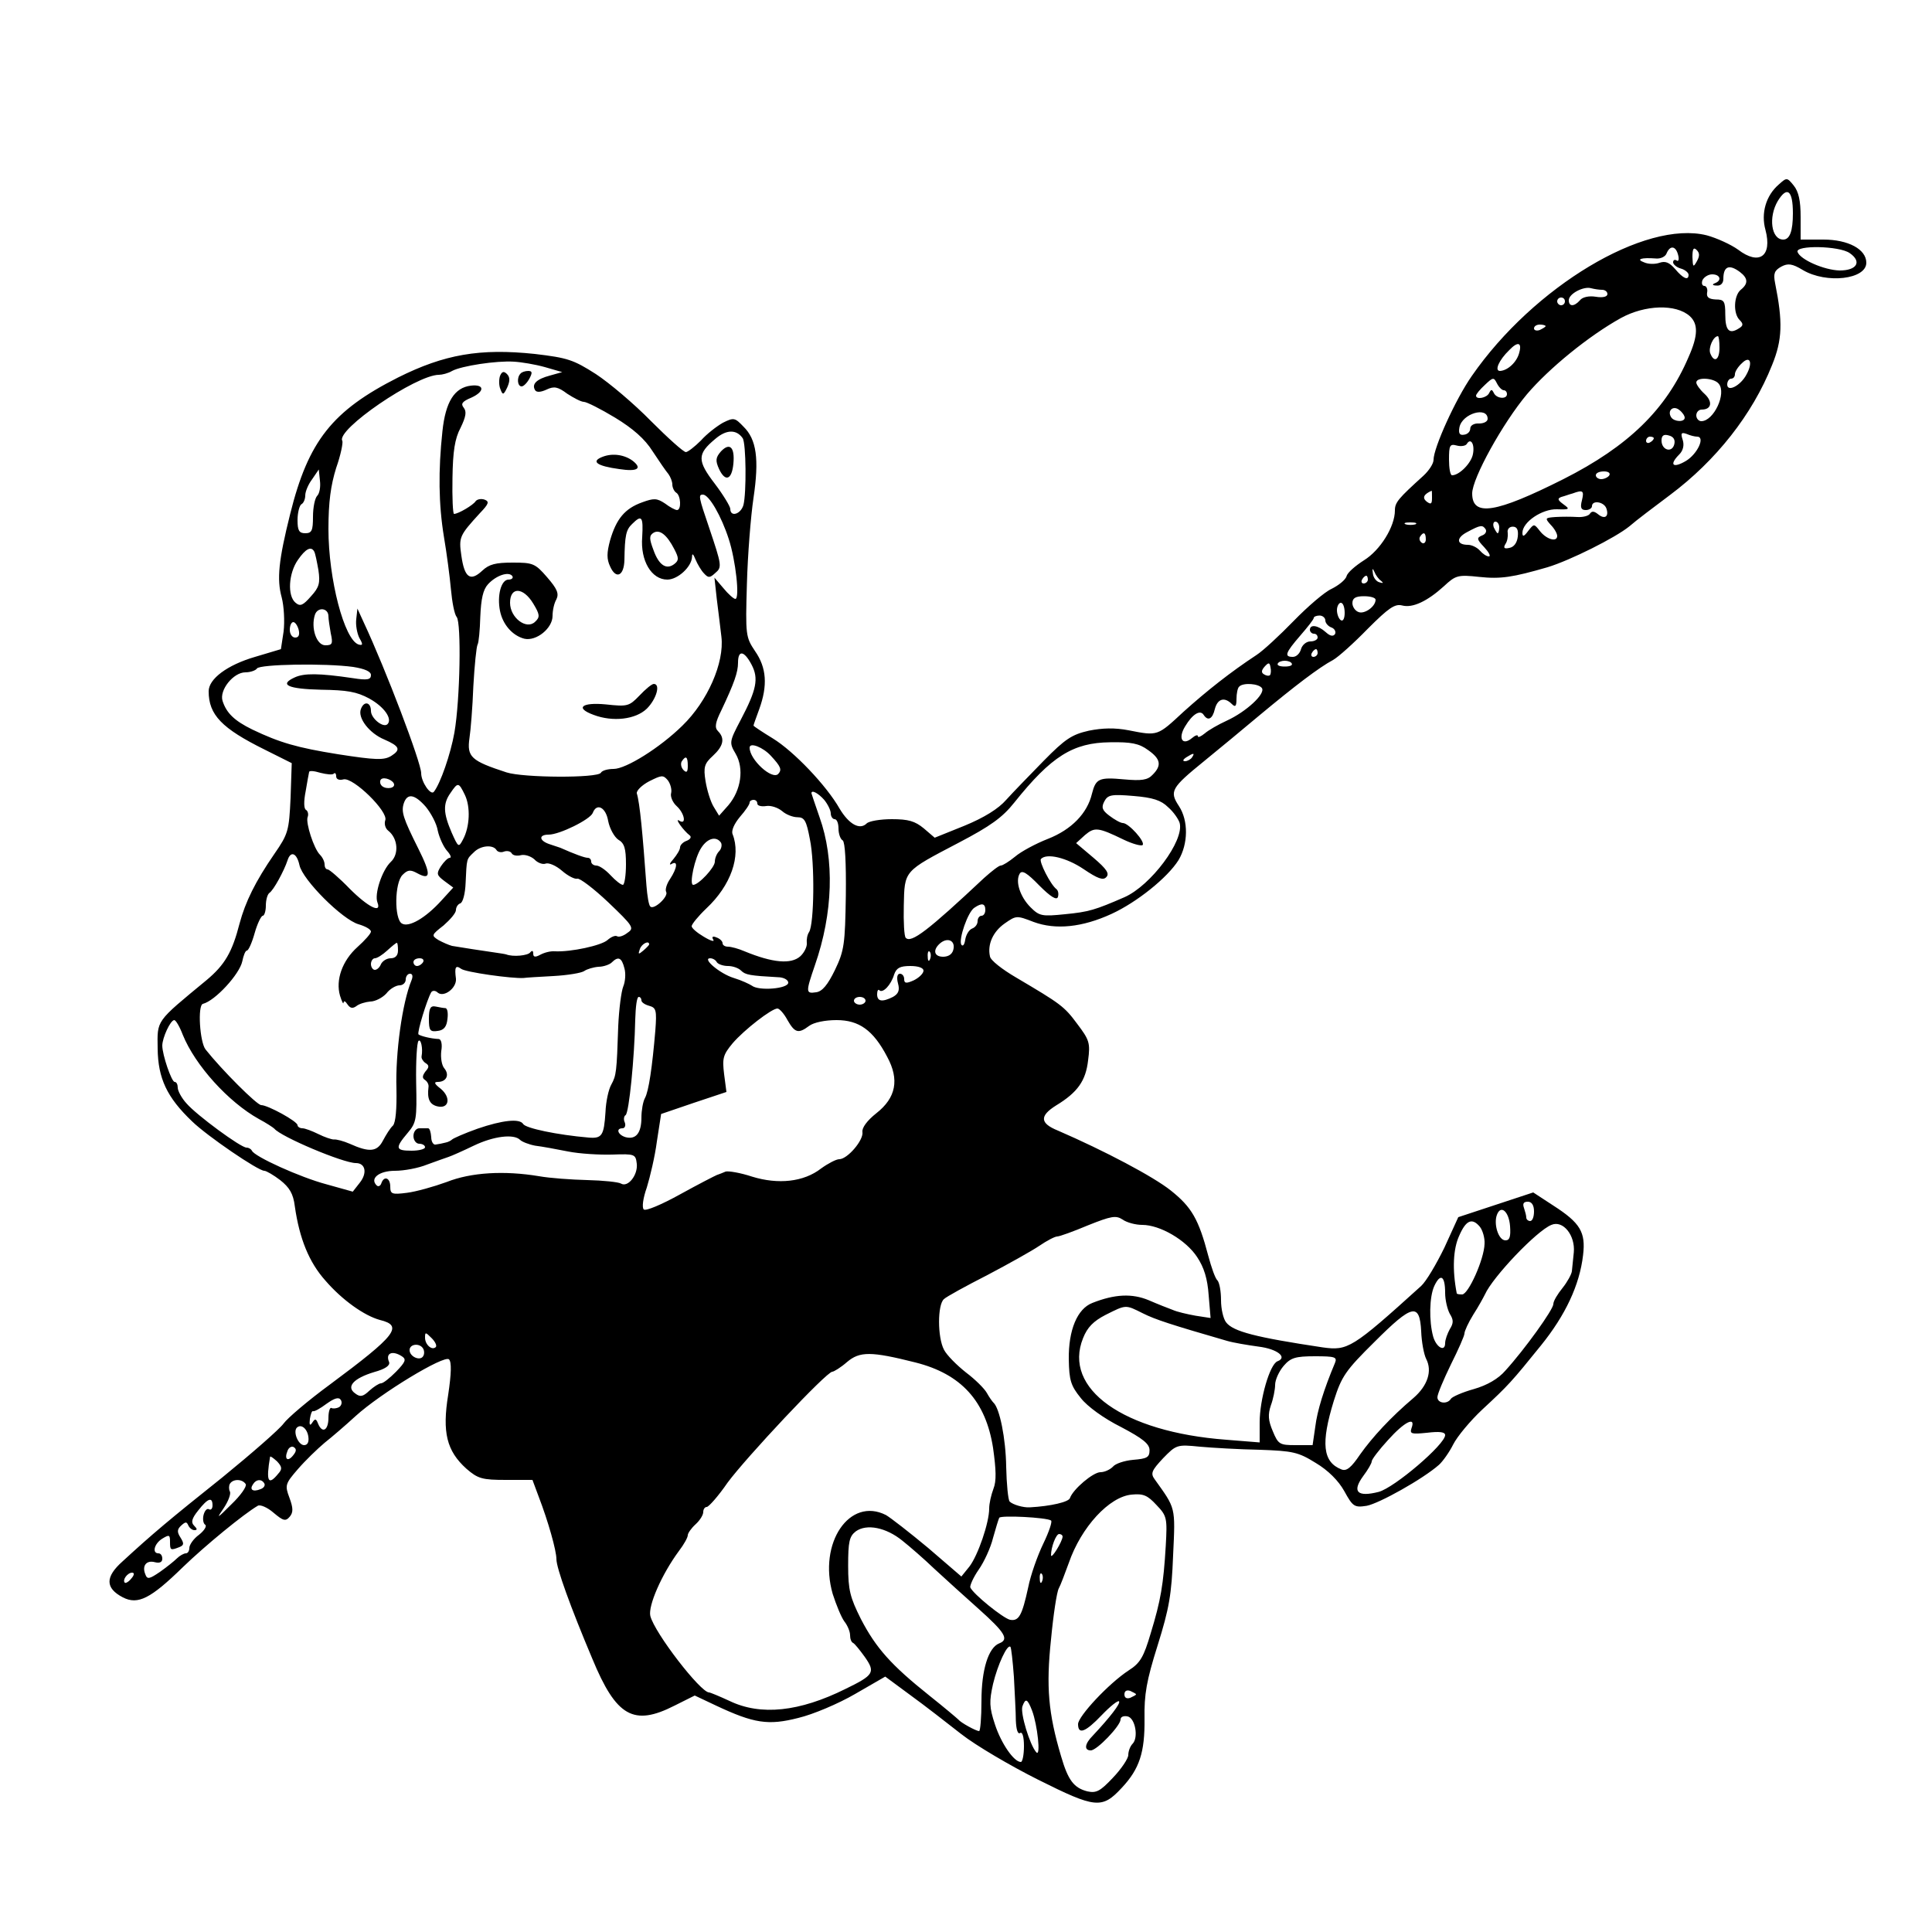 <?xml version="1.0" standalone="no"?>
<!DOCTYPE svg PUBLIC "-//W3C//DTD SVG 20010904//EN"
 "http://www.w3.org/TR/2001/REC-SVG-20010904/DTD/svg10.dtd">
<svg version="1.0" xmlns="http://www.w3.org/2000/svg"
 width="500pt" height="500pt" viewBox="0 0 500 500"
 preserveAspectRatio="xMidYMid meet">

<g transform="translate(0,500) scale(0.1,-0.1)"
fill="#000000" stroke="none">
<path d="M4604 4523 c-34 -29 -47 -75 -35 -118 18 -68 -16 -93 -71 -51 -18 13
-55 30 -81 37 -160 40 -448 -133 -608 -364 -42 -60 -99 -186 -99 -217 0 -10
-12 -28 -26 -41 -65 -59 -74 -69 -74 -90 0 -42 -38 -103 -80 -129 -22 -14 -43
-32 -45 -41 -3 -10 -21 -24 -39 -33 -18 -8 -62 -46 -98 -83 -36 -37 -79 -77
-96 -88 -67 -44 -129 -93 -189 -147 -68 -63 -66 -63 -142 -48 -36 7 -68 6
-103 -1 -44 -10 -61 -21 -117 -78 -36 -37 -80 -82 -97 -101 -20 -23 -57 -46
-108 -67 l-77 -31 -28 24 c-23 19 -40 24 -83 24 -30 0 -59 -5 -65 -11 -18 -18
-46 -2 -70 38 -34 60 -119 149 -173 182 -28 17 -50 32 -50 33 0 2 7 21 15 43
22 61 19 107 -11 150 -24 36 -25 41 -21 174 2 75 10 175 17 222 15 101 8 152
-26 185 -22 23 -25 24 -53 10 -16 -9 -42 -29 -57 -46 -16 -16 -34 -30 -39 -30
-6 0 -46 36 -90 80 -44 45 -108 99 -143 122 -58 37 -73 42 -158 52 -142 15
-234 -1 -354 -61 -170 -86 -232 -164 -279 -353 -30 -120 -35 -169 -22 -216 6
-23 8 -62 5 -88 l-7 -46 -67 -20 c-72 -21 -120 -57 -120 -89 0 -61 34 -96 145
-151 l70 -35 -3 -90 c-4 -85 -6 -93 -42 -145 -49 -71 -75 -124 -90 -180 -19
-74 -38 -107 -86 -147 -132 -109 -127 -102 -126 -177 1 -77 24 -126 89 -188
39 -38 171 -128 187 -128 5 0 24 -11 41 -24 24 -19 34 -35 38 -68 12 -84 37
-145 79 -192 44 -51 101 -91 141 -102 62 -15 42 -40 -129 -167 -56 -41 -110
-87 -120 -101 -11 -15 -82 -77 -158 -139 -138 -110 -183 -148 -259 -218 -45
-40 -45 -69 1 -93 39 -20 72 -3 155 78 59 57 158 138 194 159 6 4 25 -4 41
-18 25 -21 31 -23 42 -10 9 11 9 22 -1 49 -12 32 -11 36 22 74 19 22 50 52 69
68 19 15 55 46 80 69 66 60 230 159 242 147 7 -7 6 -37 -2 -91 -16 -98 -4
-146 47 -192 30 -26 41 -29 103 -29 l68 0 16 -43 c25 -65 46 -140 46 -162 0
-23 36 -123 93 -258 62 -150 107 -175 213 -121 l52 26 55 -26 c98 -46 135 -52
213 -32 38 9 104 37 147 62 l78 45 65 -48 c36 -26 95 -72 132 -101 37 -29 127
-82 199 -118 148 -74 165 -76 216 -21 46 49 60 92 59 179 -1 63 5 98 34 190
30 96 36 131 40 233 6 127 7 120 -48 197 -11 15 -7 23 22 54 34 35 36 36 95
30 33 -3 103 -7 155 -8 86 -3 100 -6 145 -34 32 -19 59 -46 74 -73 22 -40 26
-43 58 -38 32 6 145 69 187 106 10 9 27 33 37 53 10 20 44 61 75 90 68 63 76
72 152 166 63 78 100 156 109 234 7 59 -7 83 -77 128 l-52 34 -97 -32 -97 -32
-36 -79 c-21 -43 -47 -87 -60 -99 -179 -162 -190 -168 -255 -159 -173 26 -232
41 -250 65 -7 9 -13 34 -13 57 0 23 -4 45 -9 51 -6 5 -16 34 -24 64 -25 95
-43 126 -97 169 -45 36 -172 103 -292 155 -47 19 -48 38 -5 65 56 34 77 64 83
117 6 45 3 53 -28 94 -34 46 -43 52 -158 120 -36 21 -67 45 -68 55 -7 31 8 64
38 85 30 21 31 21 75 4 57 -21 126 -14 202 21 65 30 144 93 173 139 25 42 26
102 1 140 -25 38 -20 47 65 116 37 30 102 84 145 120 89 74 153 123 189 142
14 8 54 44 90 81 54 54 70 65 89 60 27 -7 65 11 108 50 30 28 36 30 91 24 56
-6 87 -1 177 25 59 18 175 76 212 106 17 15 65 51 105 81 119 89 213 208 264
336 27 66 28 112 8 212 -5 25 -2 33 16 43 17 9 28 8 56 -9 61 -36 164 -24 164
19 0 35 -47 60 -111 60 l-59 0 0 59 c0 41 -5 65 -18 81 -17 21 -18 21 -38 3z
m36 -75 c0 -46 -8 -68 -25 -68 -31 0 -39 58 -14 100 24 39 39 28 39 -32z
m-297 -108 c3 -11 1 -18 -4 -14 -5 3 -9 1 -9 -5 0 -5 9 -13 20 -16 11 -3 20
-11 20 -16 0 -16 -14 -10 -35 15 -15 17 -25 21 -40 16 -11 -4 -29 -4 -40 1
-22 8 -8 13 31 10 12 -1 24 5 27 13 9 22 24 20 30 -4z m48 -17 c-9 -16 -10
-14 -11 12 0 21 3 26 11 18 8 -8 8 -16 0 -30z m396 22 c32 -22 19 -45 -26 -45
-40 1 -102 28 -109 48 -6 18 108 16 135 -3z m-284 -49 c21 -16 22 -30 2 -46
-18 -15 -20 -61 -3 -78 10 -10 10 -15 -2 -22 -25 -16 -35 -5 -35 36 0 35 -3
39 -25 39 -18 1 -24 6 -22 18 2 9 -2 17 -7 17 -6 0 -8 7 -5 15 4 8 15 15 25
15 21 0 26 -16 7 -23 -8 -3 -6 -6 5 -6 10 -1 17 6 17 17 0 33 15 39 43 18z
m-357 -46 c8 0 14 -5 14 -11 0 -7 -12 -10 -30 -7 -18 3 -35 -1 -41 -9 -15 -17
-29 -17 -29 0 0 17 39 37 58 31 8 -2 20 -4 28 -4z m-96 -30 c0 -5 -4 -10 -10
-10 -5 0 -10 5 -10 10 0 6 5 10 10 10 6 0 10 -4 10 -10z m323 -38 c22 -20 22
-50 -3 -106 -58 -136 -156 -231 -324 -316 -175 -88 -236 -98 -236 -37 0 39 79
182 142 257 57 67 160 151 243 197 62 34 142 37 178 5z m-373 -26 c0 -2 -7 -6
-15 -10 -8 -3 -15 -1 -15 4 0 6 7 10 15 10 8 0 15 -2 15 -4z m450 -56 c0 -32
-14 -40 -24 -14 -5 14 8 44 20 44 2 0 4 -13 4 -30z m-518 -12 c-6 -25 -30 -47
-50 -48 -15 0 -3 28 24 54 22 23 33 20 26 -6z m588 -57 c-15 -29 -50 -47 -50
-26 0 8 5 15 10 15 6 0 10 5 10 12 0 6 8 19 18 28 21 21 29 2 12 -29z m-3110
19 l45 -13 -32 -9 c-34 -9 -48 -22 -38 -38 4 -6 15 -5 30 2 19 9 29 7 53 -11
17 -11 36 -21 43 -21 7 0 43 -18 81 -41 46 -28 77 -55 97 -87 17 -26 35 -52
41 -59 5 -7 10 -19 10 -27 0 -8 5 -18 10 -21 12 -7 14 -45 2 -45 -4 0 -18 7
-31 17 -21 14 -29 14 -59 3 -45 -16 -67 -43 -83 -98 -9 -33 -9 -49 0 -68 15
-34 36 -25 37 17 1 63 4 78 20 93 25 25 29 19 26 -34 -5 -61 24 -110 65 -110
27 0 63 33 64 59 0 10 3 8 9 -7 5 -12 15 -29 22 -36 11 -12 15 -12 29 1 18 15
17 20 -16 118 -27 79 -28 85 -16 85 16 0 48 -56 67 -115 18 -55 29 -155 17
-155 -4 0 -18 12 -31 28 l-23 27 6 -55 c4 -30 9 -74 12 -98 8 -67 -36 -167
-101 -230 -58 -57 -146 -112 -178 -112 -15 0 -30 -4 -33 -10 -9 -14 -200 -13
-244 1 -92 30 -103 40 -96 89 3 19 8 80 10 134 3 54 8 103 11 108 3 5 6 37 7
72 2 46 7 70 20 84 21 23 54 34 63 21 3 -5 -2 -9 -10 -9 -19 0 -30 -41 -22
-81 7 -35 32 -64 63 -72 31 -7 73 27 73 59 0 14 4 33 10 43 7 15 2 27 -24 57
-31 36 -37 38 -89 38 -44 0 -61 -4 -79 -21 -31 -29 -46 -18 -54 39 -7 48 -5
52 48 110 23 24 25 30 12 35 -9 3 -19 1 -23 -4 -6 -10 -45 -33 -56 -33 -3 0
-5 42 -4 93 1 69 6 102 21 130 14 29 16 42 8 52 -8 10 -4 16 20 26 35 16 34
35 -1 31 -43 -5 -66 -42 -74 -118 -11 -102 -10 -189 4 -274 7 -41 15 -102 18
-135 3 -33 9 -65 15 -72 12 -15 9 -212 -6 -299 -10 -56 -36 -131 -53 -153 -8
-11 -33 25 -33 48 0 27 -91 267 -149 391 l-16 35 -3 -27 c-2 -15 2 -37 8 -49
10 -17 9 -20 -2 -17 -37 12 -78 169 -78 299 0 70 6 113 20 158 12 34 18 65 16
70 -18 28 191 171 250 171 8 0 24 4 34 10 24 13 115 27 160 24 19 -1 55 -7 80
-14z m2482 -60 c4 0 8 -4 8 -10 0 -14 -27 -12 -34 3 -5 10 -7 10 -12 0 -6 -13
-34 -18 -34 -7 0 4 10 16 23 28 21 20 23 20 31 4 5 -10 13 -18 18 -18z m556
17 c21 -25 -13 -97 -45 -97 -7 0 -13 7 -13 15 0 8 6 15 14 15 26 0 29 21 7 41
-12 11 -21 24 -21 29 0 15 46 12 58 -3z m-88 -88 c0 -12 -27 -11 -35 1 -11 17
5 32 21 19 8 -6 14 -15 14 -20z m-510 -3 c0 -7 -10 -12 -22 -12 -13 1 -23 -5
-23 -13 0 -8 -7 -15 -16 -16 -11 -2 -15 3 -12 19 7 36 73 55 73 22z m-1928
-50 c9 -13 10 -142 2 -173 -7 -24 -34 -32 -34 -10 0 6 -18 36 -40 65 -46 60
-46 77 1 116 29 25 55 25 71 2z m2411 -16 c-6 -23 -33 -15 -33 10 0 13 6 17
19 13 12 -3 17 -11 14 -23z m59 20 c22 0 1 -45 -29 -63 -34 -20 -44 -10 -17
17 10 10 13 24 9 37 -6 18 -4 21 10 16 9 -4 21 -7 27 -7z m-112 -4 c0 -3 -4
-8 -10 -11 -5 -3 -10 -1 -10 4 0 6 5 11 10 11 6 0 10 -2 10 -4z m-468 -41 c-4
-23 -35 -55 -54 -55 -5 0 -8 19 -8 41 0 36 2 41 20 36 11 -3 23 -1 26 4 10 17
21 0 16 -26z m-2991 -108 c-6 -6 -11 -30 -11 -54 0 -36 -3 -43 -20 -43 -16 0
-20 7 -20 34 0 19 5 38 10 41 6 3 10 14 10 23 0 10 8 29 18 42 l17 25 3 -29
c2 -16 -1 -33 -7 -39z m3344 53 c-3 -5 -13 -10 -21 -10 -8 0 -14 5 -14 10 0 6
9 10 21 10 11 0 17 -4 14 -10z m-459 -59 c0 -16 -3 -17 -14 -9 -12 10 -7 19
13 28 1 0 1 -9 1 -19z m388 -6 c-5 -19 -2 -25 10 -25 9 0 16 5 16 10 0 16 30
12 37 -5 8 -22 -4 -30 -21 -16 -10 8 -16 9 -21 2 -3 -6 -18 -10 -33 -9 -15 1
-40 1 -56 0 -28 -2 -28 -3 -13 -20 10 -10 17 -23 17 -29 0 -17 -28 -9 -45 13
-15 19 -15 19 -30 0 -11 -15 -15 -16 -15 -5 0 28 51 62 89 61 33 -1 35 0 17
13 -15 11 -16 15 -5 19 8 2 21 7 29 9 27 10 30 7 24 -18z m-431 -62 c-7 -2
-19 -2 -25 0 -7 3 -2 5 12 5 14 0 19 -2 13 -5z m217 -8 c0 -8 -2 -15 -4 -15
-2 0 -6 7 -10 15 -3 8 -1 15 4 15 6 0 10 -7 10 -15z m-35 -5 c3 -6 -1 -13 -10
-16 -14 -6 -13 -10 6 -30 12 -13 18 -24 12 -24 -6 0 -16 7 -23 15 -7 8 -21 15
-31 15 -30 0 -31 18 -2 33 35 19 40 19 48 7z m83 -19 c-2 -16 -10 -27 -22 -29
-13 -3 -16 0 -10 10 5 7 7 20 6 29 -2 9 4 16 13 16 11 0 15 -8 13 -26z m-2183
-32 c12 -23 12 -29 1 -38 -21 -17 -41 -4 -55 36 -11 29 -11 37 0 44 16 10 35
-5 54 -42z m1945 25 c0 -8 -5 -12 -10 -9 -6 4 -8 11 -5 16 9 14 15 11 15 -7z
m-2877 -31 c3 -5 7 -26 11 -48 5 -34 2 -45 -19 -68 -21 -24 -28 -27 -40 -17
-22 18 -18 77 6 111 20 29 34 36 42 22z m2761 -76 c7 -6 6 -7 -4 -4 -8 2 -16
12 -17 23 -2 13 -1 15 4 4 3 -8 11 -19 17 -23z m-34 3 c0 -5 -5 -10 -11 -10
-5 0 -7 5 -4 10 3 6 8 10 11 10 2 0 4 -4 4 -10z m-2160 -62 c17 -28 18 -35 5
-47 -22 -22 -65 10 -65 49 0 42 34 41 60 -2z m2180 10 c0 -18 -29 -38 -44 -32
-9 3 -16 14 -16 23 0 13 8 18 30 18 17 0 30 -4 30 -9z m-80 -34 c0 -14 -4 -23
-10 -19 -5 3 -10 15 -10 26 0 10 5 19 10 19 6 0 10 -12 10 -26z m-2630 -9 c0
-7 3 -27 6 -44 6 -27 4 -31 -14 -31 -23 0 -38 45 -27 79 7 21 35 18 35 -4z
m2580 -11 c0 -6 7 -15 16 -18 8 -3 12 -11 9 -17 -5 -7 -13 -5 -24 5 -20 18
-41 21 -41 6 0 -5 5 -10 10 -10 6 0 10 -4 10 -10 0 -5 -8 -10 -19 -10 -10 0
-21 -9 -24 -20 -3 -11 -12 -20 -21 -20 -23 0 -20 10 19 55 19 22 35 42 35 46
0 3 7 6 15 6 8 0 15 -6 15 -13z m-2657 -24 c3 -13 0 -20 -9 -20 -8 0 -14 9
-14 20 0 11 4 20 9 20 5 0 11 -9 14 -20z m2637 -60 c0 -5 -5 -10 -11 -10 -5 0
-7 5 -4 10 3 6 8 10 11 10 2 0 4 -4 4 -10z m-1465 -30 c19 -36 13 -65 -28
-143 -30 -57 -30 -59 -13 -88 22 -38 14 -94 -19 -133 l-24 -27 -14 23 c-8 13
-17 42 -21 66 -6 37 -3 46 19 66 27 25 32 45 13 64 -9 9 -7 22 9 54 33 70 43
98 43 123 0 34 16 31 35 -5z m1342 -27 c-3 -3 -10 -2 -16 2 -7 4 -7 10 2 20
10 11 13 11 15 -2 2 -8 1 -17 -1 -20z m56 30 c3 -5 -5 -8 -18 -8 -13 0 -21 3
-18 8 2 4 10 7 18 7 8 0 16 -3 18 -7z m-2429 -9 c31 -5 46 -12 46 -21 0 -12
-9 -14 -47 -8 -88 13 -126 13 -150 2 -42 -19 -18 -30 68 -32 67 -1 92 -5 125
-23 38 -21 60 -52 47 -66 -11 -11 -43 15 -43 34 0 23 -18 27 -26 5 -9 -23 22
-63 61 -79 39 -17 43 -26 18 -42 -19 -12 -41 -11 -138 4 -106 17 -151 30 -222
64 -47 23 -67 43 -77 74 -9 28 28 74 59 74 13 0 27 5 30 10 7 11 176 14 249 4z
m2352 -55 c9 -15 -41 -61 -91 -84 -22 -10 -48 -25 -57 -33 -10 -8 -18 -12 -18
-7 0 4 -7 2 -15 -5 -25 -21 -37 -1 -18 30 19 32 39 44 48 30 11 -17 23 -11 29
15 7 27 25 32 44 13 9 -9 12 -6 12 13 0 14 3 29 7 32 10 11 51 8 59 -4z m-295
-160 c33 -23 36 -40 12 -64 -13 -14 -29 -16 -74 -12 -65 6 -73 2 -83 -37 -12
-51 -53 -93 -114 -117 -31 -12 -70 -33 -85 -46 -16 -13 -32 -23 -37 -23 -5 0
-24 -15 -43 -32 -145 -136 -189 -170 -203 -155 -4 4 -6 41 -5 83 2 92 -1 88
142 163 82 43 113 65 144 104 96 120 152 155 248 156 54 1 75 -3 98 -20z
m-976 -15 c26 -28 29 -36 19 -47 -16 -16 -74 37 -74 68 0 15 35 1 55 -21z
m1090 -4 c-3 -5 -12 -10 -18 -10 -7 0 -6 4 3 10 19 12 23 12 15 0z m-1305 -22
c0 -16 -3 -19 -11 -11 -6 6 -8 16 -5 22 11 17 16 13 16 -11z m-916 -20 c3 3 6
0 6 -7 0 -8 8 -11 19 -8 25 6 117 -84 108 -106 -3 -9 0 -21 8 -27 25 -20 28
-61 6 -81 -22 -21 -43 -83 -34 -105 11 -29 -24 -12 -72 36 -27 28 -53 50 -57
50 -5 0 -8 6 -8 13 0 7 -5 18 -12 25 -16 16 -37 82 -32 97 3 7 1 16 -4 19 -6
3 -6 23 -1 48 4 24 8 46 9 50 0 4 13 3 29 -2 16 -4 32 -6 35 -2z m873 -50 c-3
-9 4 -25 14 -34 21 -19 26 -50 7 -38 -14 9 11 -26 27 -38 5 -4 2 -10 -8 -14
-9 -3 -17 -11 -17 -17 0 -6 -8 -19 -17 -30 -10 -11 -12 -17 -5 -13 17 10 15
-10 -4 -39 -9 -13 -13 -28 -10 -33 7 -12 -32 -48 -41 -38 -4 3 -8 28 -10 54
-10 136 -17 213 -25 239 -1 7 13 21 32 31 32 16 36 17 48 3 7 -9 11 -24 9 -33z
m-717 21 c0 -11 -27 -12 -34 0 -3 4 -3 11 0 14 8 8 34 -3 34 -14z m183 -26
c15 -31 13 -83 -5 -116 -11 -21 -12 -20 -29 18 -22 51 -23 75 -3 103 19 28 21
28 37 -5z m930 -13 c9 -11 17 -27 17 -35 0 -8 5 -15 10 -15 6 0 10 -11 10 -24
0 -14 5 -28 11 -31 6 -5 9 -56 8 -143 -2 -125 -4 -142 -28 -192 -19 -39 -33
-56 -49 -58 -27 -4 -27 0 -3 70 47 135 51 274 12 383 -11 32 -21 61 -21 62 0
10 18 0 33 -17z m890 -19 c14 -12 27 -31 30 -41 12 -46 -75 -162 -143 -192
-76 -33 -92 -38 -154 -44 -59 -6 -66 -5 -89 18 -27 27 -40 67 -28 87 6 10 19
2 51 -31 29 -29 45 -39 48 -29 2 7 1 16 -4 20 -15 11 -46 72 -40 78 15 16 67
3 110 -26 37 -25 51 -30 59 -21 9 9 1 21 -33 50 l-45 38 23 21 c25 21 34 20
100 -12 23 -11 45 -17 49 -14 8 8 -36 57 -51 57 -6 0 -22 9 -35 19 -19 14 -21
22 -13 37 9 17 18 19 76 14 49 -4 71 -11 89 -29z m-1921 1 c13 -16 28 -43 31
-62 4 -18 15 -42 24 -52 9 -10 12 -18 7 -18 -5 0 -15 -10 -23 -22 -12 -19 -11
-23 9 -38 l23 -17 -31 -34 c-41 -45 -84 -70 -102 -59 -20 12 -19 106 2 126 13
13 20 14 38 4 35 -19 36 -3 3 63 -40 80 -45 96 -38 118 9 27 28 24 57 -9z
m858 8 c0 -5 10 -8 23 -6 12 2 30 -4 41 -13 10 -9 28 -16 40 -16 18 0 23 -9
32 -57 13 -62 11 -219 -2 -240 -5 -7 -7 -20 -6 -29 1 -8 -6 -24 -17 -34 -24
-21 -71 -17 -144 13 -16 7 -35 12 -43 12 -8 0 -14 4 -14 9 0 5 -7 12 -16 15
-9 4 -13 2 -8 -6 4 -6 -7 -3 -25 8 -17 10 -31 22 -31 27 0 5 17 26 38 46 64
60 90 136 68 192 -4 9 4 27 19 45 14 16 25 32 25 37 0 4 5 7 10 7 6 0 10 -4
10 -10z m-386 -45 c4 -20 16 -41 26 -48 16 -9 20 -23 20 -64 0 -29 -4 -53 -8
-53 -5 0 -19 11 -32 25 -13 14 -29 25 -37 25 -7 0 -13 5 -13 10 0 6 -4 10 -9
10 -8 0 -35 10 -71 26 -3 1 -15 5 -27 9 -28 9 -30 25 -3 25 28 0 107 39 114
56 10 27 34 15 40 -21z m292 -56 c3 -6 1 -16 -5 -22 -6 -6 -11 -18 -11 -27 0
-15 -42 -60 -56 -60 -11 0 4 71 21 96 16 25 39 31 51 13z m-581 -19 c3 -5 12
-7 19 -4 8 3 17 1 20 -4 3 -6 14 -8 25 -5 10 2 25 -3 34 -11 8 -9 22 -14 29
-11 8 3 27 -5 43 -19 15 -13 33 -22 39 -20 6 2 42 -25 80 -61 65 -62 68 -67
50 -79 -10 -8 -22 -12 -27 -9 -5 3 -16 -2 -25 -10 -16 -14 -94 -31 -136 -29
-11 1 -27 -3 -38 -9 -13 -7 -18 -6 -18 3 0 8 -3 9 -8 3 -6 -8 -44 -12 -62 -5
-3 1 -16 3 -30 5 -28 4 -87 13 -110 17 -8 2 -24 9 -35 15 -19 12 -19 13 13 38
17 15 32 32 32 40 0 7 5 15 11 17 7 2 13 26 14 53 3 64 2 61 21 79 17 18 50
21 59 6z m-510 -39 c8 -38 111 -141 153 -153 17 -5 32 -13 32 -19 0 -5 -16
-23 -35 -40 -39 -35 -57 -85 -45 -126 5 -16 9 -23 9 -18 1 6 5 4 10 -4 7 -10
13 -12 23 -5 7 6 24 11 36 12 13 0 32 10 42 21 9 12 25 21 34 21 9 0 16 7 16
15 0 8 5 15 11 15 7 0 8 -7 4 -17 -24 -58 -42 -188 -39 -281 1 -52 -2 -87 -9
-95 -7 -6 -18 -24 -26 -39 -15 -29 -35 -31 -86 -8 -16 7 -35 12 -41 11 -6 0
-24 6 -40 14 -16 8 -35 15 -41 15 -7 0 -13 4 -13 8 0 10 -77 52 -94 52 -11 0
-102 91 -144 144 -15 19 -21 114 -7 118 32 8 95 77 102 110 3 15 8 28 12 28 4
0 13 20 20 45 7 25 17 45 21 45 4 0 8 12 8 26 0 15 4 29 9 33 11 7 38 57 47
84 8 26 24 20 31 -12z m1775 -116 c0 -8 -4 -15 -10 -15 -5 0 -10 -6 -10 -14 0
-8 -6 -16 -14 -19 -8 -3 -16 -16 -18 -29 -2 -13 -6 -18 -10 -13 -8 13 17 86
34 96 19 13 28 11 28 -6z m-82 -99 c-2 -14 -11 -21 -25 -22 -24 -1 -30 15 -13
32 19 19 41 12 38 -10z m-1438 -6 c0 -13 -7 -20 -19 -20 -10 0 -21 -7 -25 -15
-3 -8 -10 -15 -16 -15 -5 0 -10 7 -10 15 0 8 5 15 10 15 6 0 20 9 32 20 12 11
23 20 25 20 2 0 3 -9 3 -20z m650 16 c0 -2 -7 -9 -15 -16 -13 -11 -14 -10 -9
4 5 14 24 23 24 12z m727 -38 c-3 -8 -6 -5 -6 6 -1 11 2 17 5 13 3 -3 4 -12 1
-19z m-1312 -8 c-3 -5 -10 -10 -16 -10 -5 0 -9 5 -9 10 0 6 7 10 16 10 8 0 12
-4 9 -10z m521 -16 c4 -14 2 -35 -3 -47 -5 -12 -11 -58 -13 -102 -4 -120 -5
-128 -18 -152 -7 -12 -14 -44 -15 -71 -4 -61 -9 -69 -44 -66 -81 7 -162 24
-169 35 -9 15 -54 10 -118 -12 -34 -12 -63 -25 -66 -28 -3 -3 -11 -7 -17 -8
-7 -2 -18 -4 -25 -5 -6 -2 -12 7 -12 19 -1 13 -4 23 -8 23 -5 0 -15 0 -23 0
-8 0 -15 -9 -15 -20 0 -11 7 -20 15 -20 8 0 15 -4 15 -9 0 -5 -16 -9 -35 -9
-42 0 -43 7 -10 46 23 27 24 36 22 130 -1 56 2 104 6 108 6 7 12 -19 8 -40 -1
-5 4 -13 10 -17 10 -6 10 -11 0 -22 -8 -11 -9 -17 -1 -22 6 -4 10 -12 9 -18
-4 -31 3 -45 22 -50 31 -8 37 22 10 45 -17 13 -19 18 -8 18 22 0 31 18 17 35
-7 8 -10 28 -8 45 3 17 0 30 -6 31 -22 1 -48 8 -53 12 -4 5 22 90 33 109 3 5
11 5 17 -1 16 -13 49 12 47 36 -4 30 -1 36 13 26 10 -9 133 -26 162 -24 6 1
40 3 77 5 37 2 73 8 80 13 7 5 24 10 37 11 13 0 29 6 34 11 17 17 26 13 33
-15z m239 16 c3 -5 16 -10 29 -10 12 0 27 -5 34 -12 11 -11 23 -13 95 -17 15
0 27 -7 27 -14 0 -16 -76 -22 -94 -8 -6 4 -27 14 -47 20 -36 11 -83 51 -61 51
6 0 14 -4 17 -10z m535 -22 c0 -7 -11 -18 -25 -25 -20 -9 -25 -8 -25 3 0 8 -5
14 -11 14 -7 0 -9 -10 -5 -25 5 -18 1 -27 -13 -35 -28 -14 -41 -12 -41 7 0 9
3 14 6 10 9 -8 30 14 38 41 6 17 15 22 42 22 21 0 34 -5 34 -12z m-730 -77 c0
-5 9 -11 20 -14 18 -5 20 -11 16 -64 -8 -94 -17 -157 -27 -175 -5 -9 -9 -32
-9 -50 0 -40 -14 -58 -41 -51 -20 6 -26 23 -8 23 6 0 9 7 6 15 -4 8 -2 17 2
19 9 6 23 149 25 248 1 32 4 58 9 58 4 0 7 -4 7 -9z m580 -1 c0 -5 -7 -10 -15
-10 -8 0 -15 5 -15 10 0 6 7 10 15 10 8 0 15 -4 15 -10z m-202 -50 c19 -33 28
-36 56 -15 12 9 41 15 71 15 58 0 95 -26 131 -95 32 -59 23 -106 -28 -146 -24
-19 -38 -38 -36 -49 3 -21 -39 -70 -60 -70 -8 0 -29 -11 -47 -24 -45 -35 -111
-42 -179 -21 -30 10 -61 15 -68 13 -7 -3 -17 -7 -23 -9 -5 -2 -48 -24 -95 -50
-47 -26 -89 -44 -94 -39 -5 5 -2 29 8 57 8 26 21 80 26 119 l11 71 85 29 84
28 -6 46 c-5 41 -3 50 22 80 30 35 101 90 116 90 5 0 17 -13 26 -30z m-1565
-38 c32 -79 118 -174 197 -218 19 -10 37 -22 40 -25 17 -21 178 -89 211 -89
25 0 30 -26 10 -51 l-18 -23 -68 19 c-68 18 -187 72 -193 87 -2 4 -8 8 -14 8
-15 0 -129 84 -155 114 -13 14 -23 33 -23 41 0 8 -3 15 -8 15 -8 0 -32 70 -32
94 0 20 21 66 31 66 4 0 14 -17 22 -38z m873 -272 c5 -5 23 -12 39 -15 17 -2
55 -9 85 -15 30 -6 82 -9 115 -8 58 2 60 1 63 -24 3 -29 -23 -62 -41 -51 -7 4
-46 8 -87 9 -41 1 -97 5 -125 10 -90 15 -176 10 -239 -15 -33 -12 -79 -25
-103 -28 -39 -5 -43 -3 -43 16 0 23 -16 29 -23 9 -2 -7 -8 -10 -12 -6 -19 18
6 38 47 38 24 0 61 7 83 16 22 8 47 17 56 20 9 3 38 16 65 29 52 25 104 31
120 15z m2624 -185 c0 -14 -4 -25 -10 -25 -5 0 -10 4 -10 9 0 5 -3 16 -6 25
-4 11 -1 16 10 16 10 0 16 -9 16 -25z m-62 -38 c2 -28 -1 -37 -12 -37 -18 0
-31 42 -22 66 10 27 31 9 34 -29z m-952 3 c46 0 113 -39 142 -83 18 -27 27
-56 30 -99 l5 -59 -39 6 c-22 4 -48 10 -59 15 -11 4 -39 15 -62 25 -43 18 -88
16 -146 -7 -39 -15 -62 -70 -61 -146 1 -54 5 -68 31 -100 17 -22 60 -53 104
-75 57 -30 74 -44 74 -60 0 -19 -7 -22 -42 -25 -23 -2 -47 -10 -53 -18 -7 -7
-21 -14 -32 -14 -19 0 -71 -44 -79 -67 -3 -10 -49 -21 -104 -24 -17 -1 -44 7
-52 15 -4 4 -8 45 -9 90 -1 73 -17 152 -33 166 -3 3 -11 14 -17 25 -6 11 -30
35 -54 53 -24 19 -50 45 -57 59 -17 32 -17 117 0 131 6 6 57 34 112 62 55 29
116 63 135 76 19 13 40 24 46 24 6 0 42 13 80 29 60 24 72 26 89 15 11 -8 34
-14 51 -14z m874 -5 c7 -9 13 -29 12 -44 -1 -40 -42 -131 -58 -131 -8 0 -14 1
-14 3 -12 62 -9 115 6 148 18 42 34 48 54 24z m243 -66 c-2 -19 -4 -41 -5 -49
-1 -8 -12 -28 -24 -43 -13 -16 -24 -34 -24 -42 0 -14 -74 -117 -124 -172 -18
-21 -47 -38 -82 -48 -29 -8 -56 -20 -59 -25 -9 -15 -35 -12 -35 4 0 8 16 46
35 85 19 38 35 74 35 80 0 6 10 28 23 49 13 20 26 44 30 52 20 45 134 165 172
180 30 13 62 -27 58 -71z m-333 -105 c0 -19 6 -43 12 -54 10 -16 10 -24 0 -40
-6 -11 -12 -27 -12 -36 0 -24 -23 -11 -31 17 -11 40 -10 103 3 131 16 34 28
26 28 -18z m-782 -53 c32 -16 72 -29 217 -71 17 -5 53 -11 82 -15 49 -6 76
-28 49 -38 -20 -8 -46 -99 -46 -158 l0 -52 -87 7 c-266 20 -423 132 -370 263
11 28 27 44 58 60 54 27 51 27 97 4z m720 -46 c1 -28 7 -60 13 -72 16 -31 4
-69 -33 -101 -59 -50 -106 -101 -138 -146 -23 -34 -35 -44 -48 -39 -49 19 -54
68 -20 178 20 63 30 78 106 153 97 97 116 101 120 27z m-2550 -41 c-10 -10
-28 6 -28 24 0 15 1 15 17 -1 9 -9 14 -19 11 -23z m-33 -4 c3 -5 4 -14 0 -20
-8 -13 -35 -1 -35 16 0 16 26 19 35 4z m-55 -20 c12 -8 10 -14 -15 -40 -16
-16 -33 -30 -39 -30 -5 0 -19 -9 -30 -19 -17 -16 -24 -17 -37 -7 -24 17 -4 39
49 55 29 8 42 17 39 26 -10 23 8 31 33 15z m1329 -16 c119 -30 182 -100 201
-221 8 -57 9 -86 1 -106 -6 -16 -11 -38 -11 -51 0 -37 -29 -121 -51 -150 l-21
-26 -86 74 c-48 40 -97 78 -109 85 -94 48 -176 -72 -138 -204 9 -28 22 -60 30
-71 8 -10 15 -26 15 -36 0 -9 3 -18 8 -20 4 -2 17 -18 30 -36 28 -40 24 -47
-50 -83 -119 -59 -219 -70 -300 -31 -26 12 -50 22 -53 22 -22 0 -141 154 -152
198 -6 26 29 107 74 168 13 17 23 35 23 41 0 5 9 18 20 28 11 10 20 24 20 32
0 7 4 13 9 13 5 0 30 28 54 63 48 65 256 287 271 287 4 0 22 11 38 25 33 28
62 28 177 -1z m1086 -1 c-29 -69 -46 -124 -51 -165 l-7 -48 -44 0 c-41 0 -45
2 -59 36 -12 28 -13 43 -5 67 6 16 11 41 11 53 0 13 10 35 22 49 18 21 30 25
81 25 52 0 58 -2 52 -17z m-2578 -115 c-6 -3 -15 -4 -19 -2 -4 3 -8 -9 -8 -25
0 -33 -16 -42 -27 -15 -5 13 -8 13 -15 2 -6 -9 -8 -6 -6 10 2 12 5 21 8 20 3
-2 19 7 35 19 21 15 32 18 37 10 4 -6 2 -15 -5 -19z m2776 -54 c-5 -15 0 -16
40 -12 33 4 47 2 47 -6 0 -24 -131 -136 -172 -147 -55 -14 -70 0 -40 41 12 16
22 33 22 38 0 5 19 30 42 55 42 47 73 63 61 31z m-2855 -22 c2 -14 -2 -22 -11
-22 -15 0 -29 34 -19 45 11 11 27 -2 30 -23z m-39 -48 c-14 -18 -24 -11 -15
11 3 9 11 13 16 10 8 -5 7 -11 -1 -21z m-39 -48 c-26 -32 -32 -20 -21 44 1 2
8 -3 18 -12 13 -14 14 -20 3 -32z m-84 -27 c3 -6 -13 -29 -37 -52 -38 -38 -40
-39 -20 -10 12 18 19 37 16 43 -3 5 -3 15 0 20 8 13 32 13 41 -1z m48 2 c3 -5
-1 -12 -10 -15 -20 -8 -29 -1 -19 13 8 13 22 14 29 2z m2333 -161 c-6 -101
-13 -142 -39 -227 -18 -61 -27 -77 -57 -96 -52 -34 -131 -119 -131 -139 0 -28
19 -21 61 23 22 23 42 39 45 36 5 -5 -24 -42 -68 -89 -21 -21 -23 -38 -5 -38
16 0 77 64 77 80 0 7 8 10 18 8 20 -4 29 -55 13 -71 -6 -6 -11 -19 -11 -29 0
-9 -18 -36 -40 -59 -33 -35 -43 -40 -66 -35 -35 9 -50 29 -68 91 -33 111 -39
180 -26 302 6 64 15 123 20 132 5 9 16 39 26 66 32 93 105 172 163 177 30 3
41 -2 64 -27 27 -28 28 -34 24 -105z m-2467 104 c0 -8 -4 -13 -9 -10 -5 3 -11
-3 -14 -14 -3 -11 -1 -23 4 -26 5 -3 -2 -15 -16 -26 -14 -10 -25 -26 -25 -34
0 -8 -4 -14 -9 -14 -5 0 -16 -6 -23 -13 -7 -7 -27 -23 -44 -35 -28 -19 -33
-20 -38 -6 -9 22 3 37 25 31 12 -3 19 0 19 9 0 8 -4 14 -10 14 -17 0 -11 25
10 38 18 11 20 10 20 -8 0 -22 1 -23 24 -14 12 5 13 9 3 25 -9 14 -9 21 2 31
11 10 14 10 18 1 3 -7 10 -13 16 -13 8 0 8 3 -1 12 -8 8 -6 18 11 39 25 32 37
36 37 13z m2170 -39 c4 -2 -5 -29 -20 -60 -15 -31 -33 -82 -39 -113 -16 -73
-24 -88 -47 -84 -18 4 -96 67 -103 84 -1 5 8 26 22 46 14 20 31 57 37 82 7 25
14 48 16 52 4 7 122 1 134 -7z m-385 -52 c19 -15 57 -48 83 -73 27 -25 79 -72
116 -105 67 -60 78 -78 52 -88 -28 -11 -46 -68 -46 -149 0 -43 -3 -78 -6 -78
-8 0 -48 22 -54 30 -3 3 -36 31 -75 62 -99 79 -138 123 -177 198 -28 56 -33
75 -33 138 0 62 3 76 20 89 28 20 78 10 120 -24z m415 10 c-1 -13 -29 -59 -30
-48 0 21 13 55 21 55 5 0 9 -3 9 -7z m-2410 -108 c-7 -9 -15 -13 -17 -11 -7 7
7 26 19 26 6 0 6 -6 -2 -15z m2357 -7 c-3 -8 -6 -5 -6 6 -1 11 2 17 5 13 3 -3
4 -12 1 -19z m-73 -248 c2 -41 5 -92 5 -113 1 -23 5 -36 11 -32 6 4 10 -10 10
-34 0 -23 -4 -41 -8 -41 -18 0 -51 48 -67 97 -15 45 -15 60 -5 105 12 50 37
104 45 96 2 -2 6 -37 9 -78z m316 -45 c0 -2 -7 -5 -15 -9 -9 -3 -15 0 -15 9 0
9 6 12 15 9 8 -4 15 -7 15 -9z m-269 -42 c14 -37 23 -121 11 -108 -17 19 -42
102 -36 119 8 22 13 20 25 -11z"/>
<path d="M1294 4027 c-3 -9 -3 -25 1 -34 6 -16 8 -16 18 5 7 16 7 26 -1 34 -8
8 -13 7 -18 -5z"/>
<path d="M1347 4033 c-10 -10 -8 -33 3 -33 5 0 14 9 20 20 8 15 8 20 -3 20 -8
0 -17 -3 -20 -7z"/>
<path d="M1560 3818 c-32 -12 -16 -24 43 -32 46 -7 60 1 35 21 -21 16 -52 21
-78 11z"/>
<path d="M1655 3200 c-27 -28 -31 -29 -87 -23 -62 6 -81 -9 -32 -27 50 -19
109 -12 138 16 25 25 36 64 18 64 -5 0 -21 -13 -37 -30z"/>
<path d="M1866 3832 c-14 -16 -15 -24 -5 -46 16 -34 33 -28 37 14 4 42 -9 56
-32 32z"/>
<path d="M1110 2363 c0 -30 3 -34 23 -31 16 2 23 11 25 31 2 15 0 27 -5 28 -4
0 -16 2 -25 4 -14 3 -18 -4 -18 -32z"/>
</g>
</svg>
